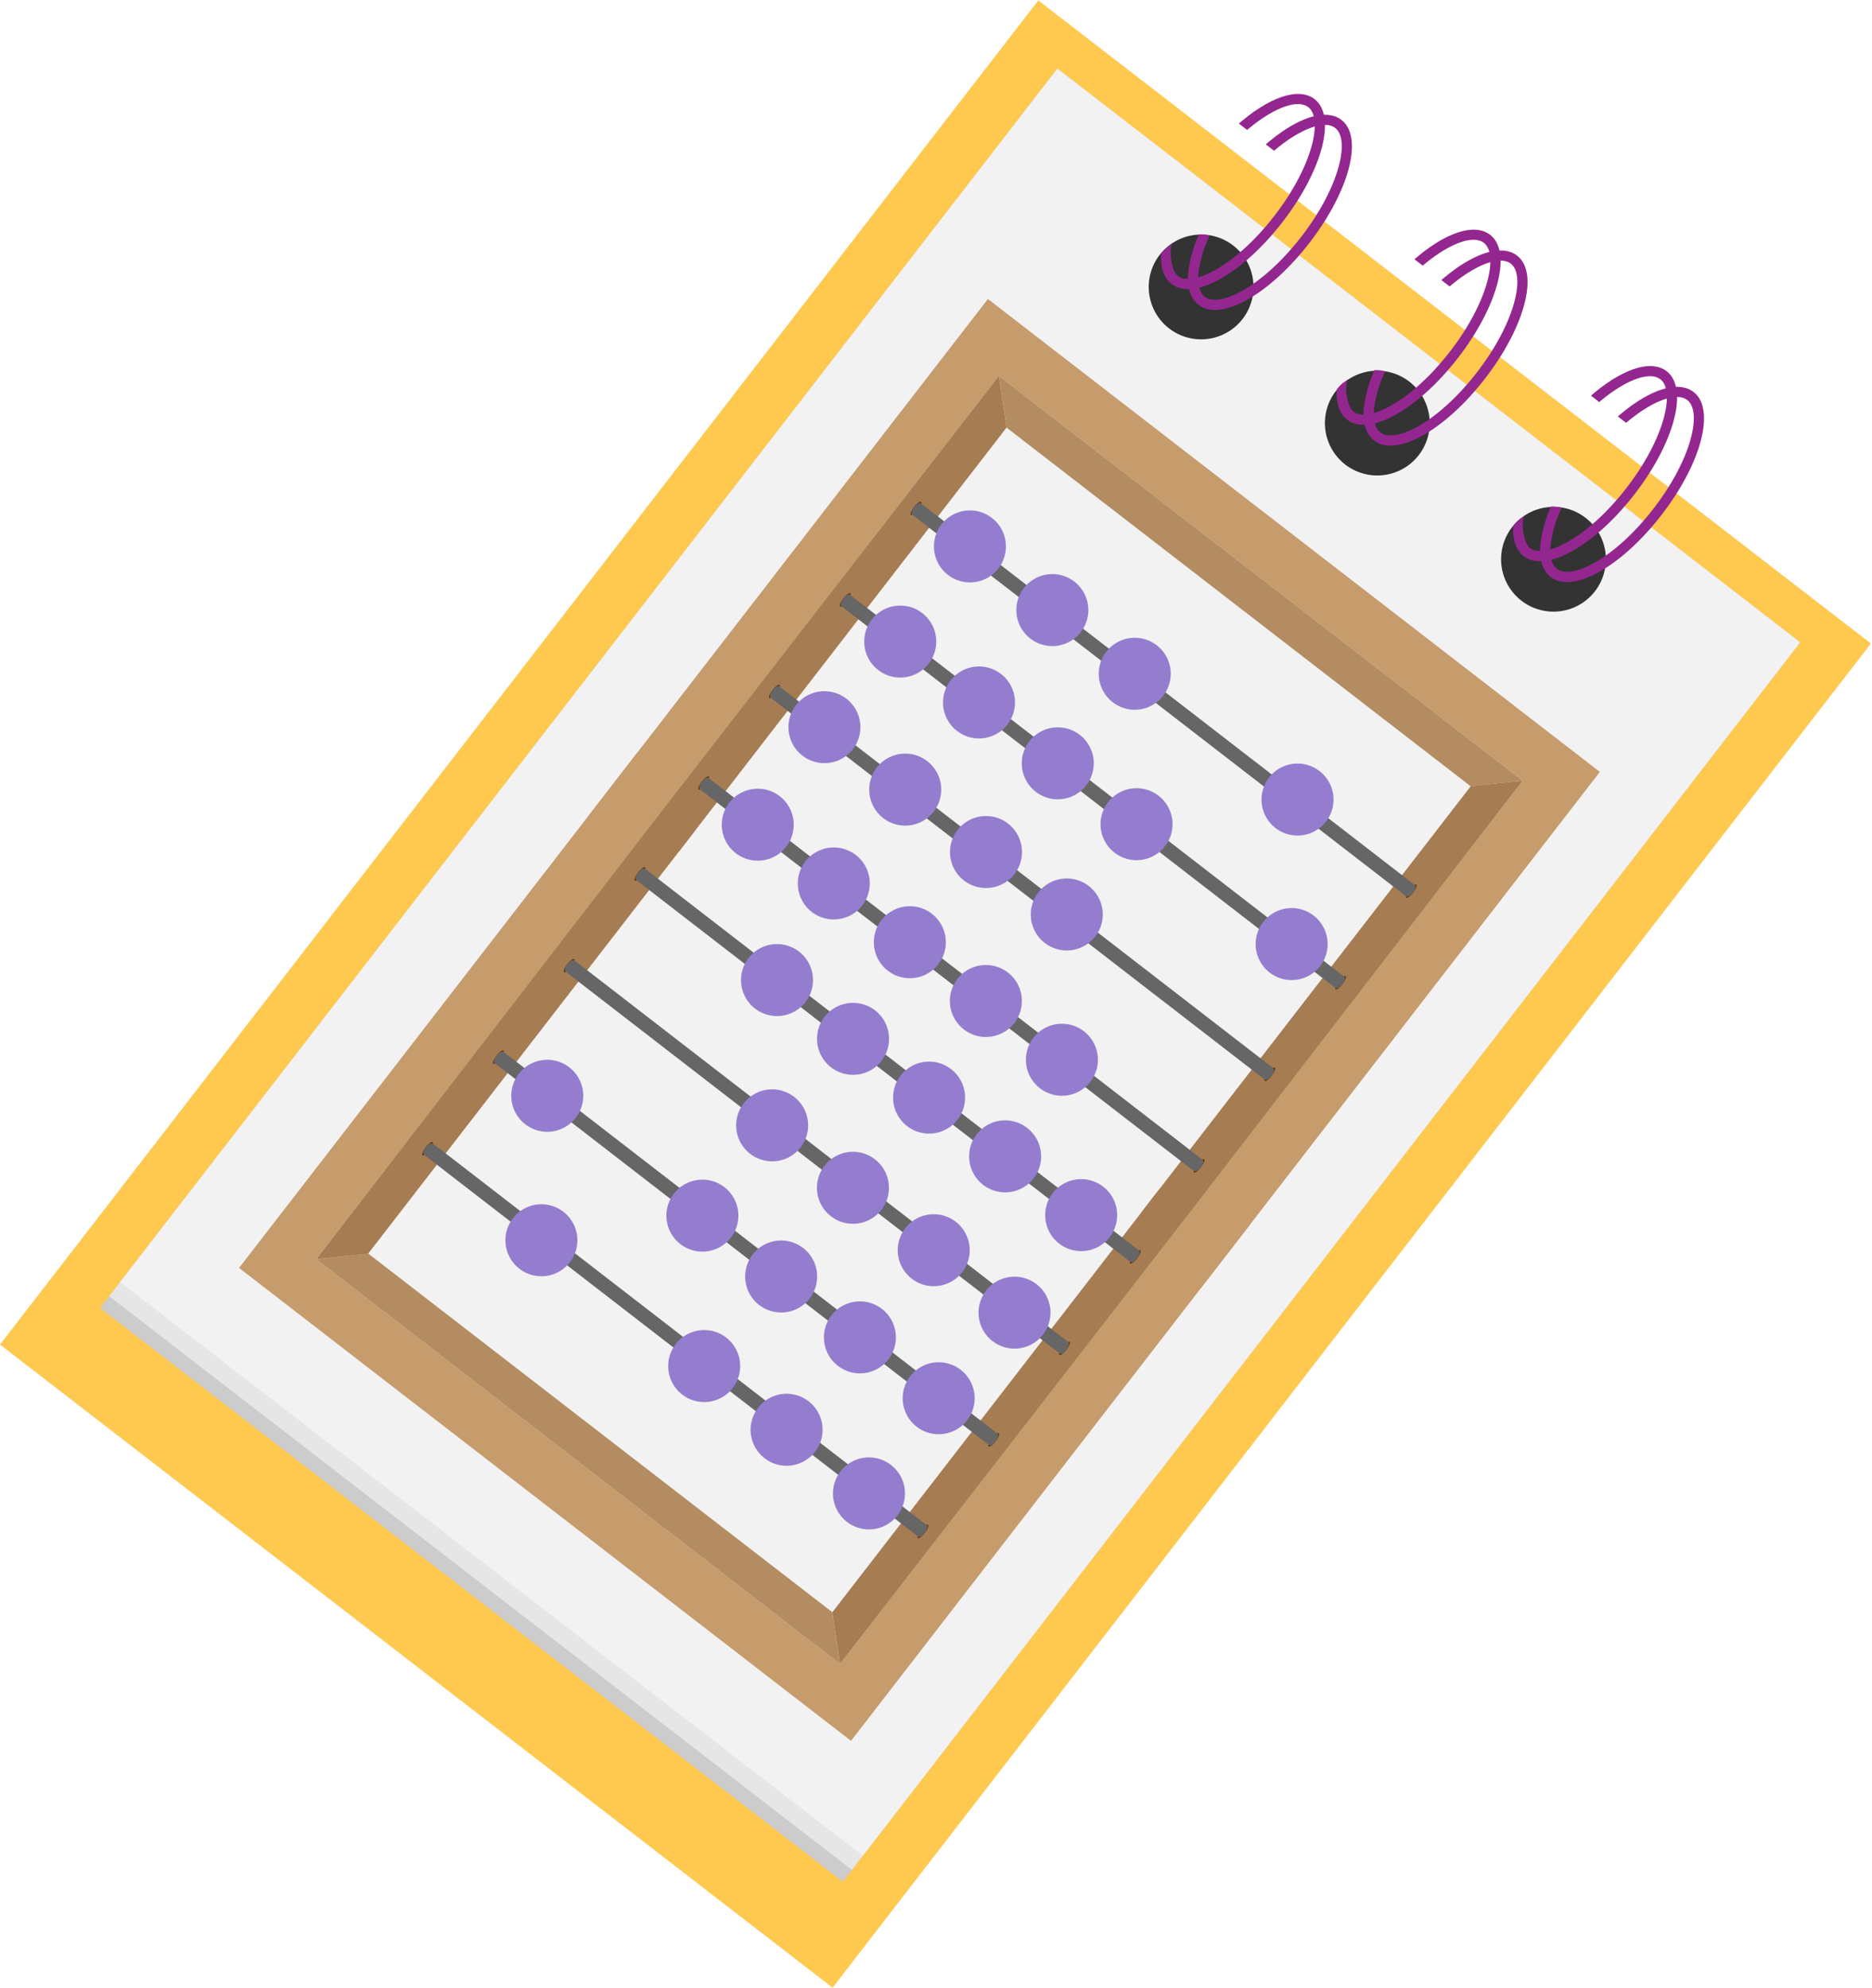 <svg xmlns="http://www.w3.org/2000/svg" xmlns:xlink="http://www.w3.org/1999/xlink" width="331.821" height="352.428" viewBox="0 0 331.821 352.428"><defs><style>.a{fill:none;}.b{fill:#c98121;}.c{fill:#ffc84f;}.d{fill:#ccc;}.e{fill:#e6e6e6;}.f{fill:#f2f2f2;}.g{fill:#333;}.h{clip-path:url(#a);}.i{fill:#93278f;}.j{clip-path:url(#b);}.k{clip-path:url(#c);}.l{fill:#c69c6d;}.m{fill:#a67c52;}.n{fill:#b38c61;}.o{fill:#603813;}.p{fill:#666;}.q{fill:#947dce;}</style><clipPath id="a"><path class="a" d="M1138.815,336.988l8.9,6.876-9.126,15.264s-4.232-2.794-8.4-1.345-6.908,6.1-6.375,9.854,12.812,6.372,12.812,6.372l23.29-14.709,2.646-21.319s-9.739-8-9.919-8.142S1138.815,336.988,1138.815,336.988Z" transform="translate(-1123.74 -329.836)"/></clipPath><clipPath id="b"><path class="a" d="M1171.254,362.058l8.9,6.876-9.126,15.264s-4.231-2.793-8.4-1.344-6.909,6.1-6.375,9.854,12.812,6.371,12.812,6.371l23.289-14.709L1195,363.051s-9.74-8-9.919-8.142S1171.254,362.058,1171.254,362.058Z" transform="translate(-1156.18 -354.907)"/></clipPath><clipPath id="c"><path class="a" d="M1203.86,387.257l8.9,6.876L1203.63,409.4s-4.232-2.794-8.4-1.344-6.909,6.1-6.375,9.854,12.813,6.372,12.813,6.372l23.288-14.71,2.646-21.319s-9.739-8-9.917-8.141S1203.86,387.257,1203.86,387.257Z" transform="translate(-1188.785 -380.106)"/></clipPath></defs><g transform="translate(-911.594 -315.236)"><rect class="b" width="228.357" height="143.816" transform="matrix(0.611, -0.791, 0.791, 0.611, 952.266, 535.908)"/><g transform="translate(911.594 315.236)"><rect class="c" width="301.22" height="186.573" transform="matrix(0.611, -0.791, 0.791, 0.611, 0, 238.339)"/><rect class="d" width="277.726" height="166.424" transform="matrix(0.611, -0.791, 0.791, 0.611, 17.739, 231.861)"/><rect class="e" width="275.081" height="166.424" transform="matrix(0.611, -0.791, 0.791, 0.611, 19.356, 229.769)"/><rect class="f" width="271.914" height="166.424" transform="matrix(0.611, -0.791, 0.791, 0.611, 21.293, 227.262)"/><g transform="translate(203.616 41.575)"><path class="g" d="M1140.436,373.533a9.287,9.287,0,1,1-1.669-13.027A9.287,9.287,0,0,1,1140.436,373.533Z" transform="translate(-1123.8 -358.565)"/><path class="g" d="M1172.983,398.686a9.287,9.287,0,1,1-1.669-13.028A9.288,9.288,0,0,1,1172.983,398.686Z" transform="translate(-1125.118 -359.583)"/><path class="g" d="M1205.531,423.84a9.287,9.287,0,1,1-1.669-13.028A9.288,9.288,0,0,1,1205.531,423.84Z" transform="translate(-1126.436 -360.602)"/></g><g transform="translate(203.558 14.009)"><g class="h"><g transform="translate(2.239 2.644)"><path class="i" d="M1127.954,366.286c-1.447-1.119-2.08-3.126-1.826-5.807l1.962-1.318c-.711.88-.207,4.783.971,5.693,2.626,2.03,10.3-1.851,17.112-10.665s8.634-17.219,6.007-19.25c-2.039-1.576-6.686.3-11.563,4.655l-1.207-1.35c5.721-5.115,11.038-6.931,13.878-4.736,3.917,3.027,1.422,12.6-5.681,21.789S1131.871,369.314,1127.954,366.286Z" transform="translate(-1126.073 -332.592)"/><g transform="translate(4.776 3.696)"><path class="i" d="M1132.933,370.134c-1.449-1.119-2.08-3.126-1.828-5.808a23.384,23.384,0,0,1,2.106-7.149l1.649.747a21.575,21.575,0,0,0-1.951,6.573c-.134,1.417-.046,3.3,1.13,4.206,2.627,2.029,10.3-1.851,17.112-10.665s8.634-17.22,6.007-19.25c-2-1.55-6.573.253-11.369,4.482l-1.2-1.359c5.636-4.971,10.876-6.717,13.672-4.555,3.918,3.026,1.422,12.6-5.68,21.789S1136.849,373.161,1132.933,370.134Z" transform="translate(-1131.051 -336.443)"/></g></g></g></g><g transform="translate(234.684 38.065)"><g class="j"><g transform="translate(2.239 2.644)"><path class="i" d="M1160.395,391.356c-1.448-1.118-2.081-3.126-1.827-5.807l1.961-1.318c-.711.88-.206,4.784.972,5.694,2.626,2.03,10.3-1.852,17.111-10.666s8.635-17.219,6.009-19.249c-2.042-1.577-6.688.295-11.564,4.655l-1.207-1.35c5.722-5.115,11.038-6.931,13.877-4.736,3.917,3.027,1.422,12.6-5.681,21.789S1164.311,394.384,1160.395,391.356Z" transform="translate(-1158.513 -357.663)"/><g transform="translate(4.776 3.696)"><path class="i" d="M1165.372,395.2c-1.447-1.119-2.08-3.126-1.827-5.807a23.345,23.345,0,0,1,2.105-7.15l1.651.748a21.584,21.584,0,0,0-1.953,6.572c-.133,1.418-.046,3.3,1.131,4.206,2.626,2.03,10.3-1.852,17.111-10.666s8.634-17.219,6.008-19.249c-2-1.549-6.573.253-11.368,4.482l-1.2-1.359c5.637-4.97,10.877-6.716,13.673-4.555,3.917,3.027,1.422,12.6-5.681,21.789S1169.289,398.231,1165.372,395.2Z" transform="translate(-1163.49 -361.514)"/></g></g></g></g><g transform="translate(265.969 62.244)"><g class="k"><g transform="translate(2.238 2.643)"><path class="i" d="M1193,416.555c-1.448-1.119-2.08-3.126-1.828-5.808l1.963-1.317c-.711.88-.206,4.783.971,5.693,2.626,2.03,10.3-1.851,17.112-10.665s8.634-17.219,6.008-19.25c-2.041-1.576-6.688.295-11.564,4.655l-1.207-1.35c5.721-5.116,11.038-6.931,13.877-4.736,3.918,3.027,1.422,12.6-5.681,21.789S1196.917,419.583,1193,416.555Z" transform="translate(-1191.117 -382.86)"/><g transform="translate(4.776 3.695)"><path class="i" d="M1197.977,420.4c-1.447-1.119-2.08-3.125-1.827-5.807a23.377,23.377,0,0,1,2.105-7.15l1.65.749a21.536,21.536,0,0,0-1.952,6.572c-.135,1.416-.046,3.3,1.13,4.2,2.627,2.03,10.3-1.851,17.111-10.665s8.635-17.219,6.007-19.25c-2-1.549-6.573.253-11.368,4.483l-1.2-1.36c5.637-4.97,10.876-6.717,13.673-4.555,3.917,3.027,1.423,12.6-5.68,21.79S1201.893,423.429,1197.977,420.4Z" transform="translate(-1196.095 -386.712)"/></g></g></g></g><g transform="translate(42.374 52.999)"><g transform="translate(62.036)"><path class="l" d="M1020.408,461.953l70.7-91.482L1199.581,454.3l-70.7,91.482-7.816-6.041L1185.9,455.85l-92.84-71.75-64.835,83.893Z" transform="translate(-1020.408 -370.471)"/><path class="m" d="M1125.324,543.371l-2.548-7.8,58.084-75.158,9.184-.958Z" transform="translate(-1024.553 -374.073)"/><path class="m" d="M1028.467,468.5l8.192.5,58.085-75.159-1.358-9.169Z" transform="translate(-1020.735 -371.046)"/><path class="n" d="M1097.483,393.845l82.267,63.579,9.215-1-92.84-71.75Z" transform="translate(-1023.474 -371.046)"/><g transform="translate(19.359 84.605)"><path class="o" d="M1041.212,459.582c.5-.646,1.054-1.052,1.239-.909s-.068.782-.567,1.428-1.054,1.052-1.238.909S1040.714,460.227,1041.212,459.582Z" transform="translate(-1040.584 -458.645)"/><path class="o" d="M1132.714,530.3c.5-.645,1.053-1.052,1.239-.908s-.068.782-.567,1.427-1.053,1.052-1.238.909S1132.217,530.944,1132.714,530.3Z" transform="translate(-1044.289 -461.508)"/><path class="p" d="M1042.362,458.91,1130,526.639s.44.3-.327,1.291-1.222.714-1.222.714l-87.637-67.728s-.24-.43.466-1.343S1042.362,458.91,1042.362,458.91Z" transform="translate(-1040.592 -458.655)"/></g><g transform="translate(31.901 68.376)"><path class="o" d="M1054.284,442.668c.5-.645,1.052-1.052,1.238-.908s-.068.782-.566,1.427-1.054,1.052-1.239.909S1053.785,443.314,1054.284,442.668Z" transform="translate(-1053.656 -441.732)"/><path class="o" d="M1145.786,513.385c.5-.644,1.053-1.051,1.238-.908s-.068.782-.566,1.427-1.053,1.052-1.239.909S1145.288,514.03,1145.786,513.385Z" transform="translate(-1057.36 -444.595)"/><path class="p" d="M1055.434,442l87.636,67.729s.442.3-.326,1.291-1.223.714-1.223.714L1053.884,444s-.24-.431.465-1.342S1055.434,442,1055.434,442Z" transform="translate(-1053.664 -441.741)"/></g><g transform="translate(44.444 52.147)"><path class="o" d="M1067.354,425.755c.5-.646,1.054-1.053,1.239-.909s-.068.782-.567,1.427-1.053,1.052-1.238.909S1066.857,426.4,1067.354,425.755Z" transform="translate(-1066.728 -424.818)"/><path class="o" d="M1158.858,496.471c.5-.646,1.054-1.053,1.239-.909s-.068.782-.567,1.428-1.052,1.051-1.238.908S1158.359,497.116,1158.858,496.471Z" transform="translate(-1070.432 -427.681)"/><path class="p" d="M1068.505,425.083l87.637,67.728s.44.3-.326,1.291-1.223.714-1.223.714l-87.637-67.728s-.241-.43.464-1.342S1068.505,425.083,1068.505,425.083Z" transform="translate(-1066.735 -424.827)"/></g><g transform="translate(56.986 35.918)"><path class="o" d="M1080.427,408.84c.5-.645,1.053-1.051,1.238-.908s-.068.782-.566,1.427-1.053,1.052-1.239.909S1079.927,409.486,1080.427,408.84Z" transform="translate(-1079.799 -407.904)"/><path class="o" d="M1171.93,479.556c.5-.644,1.052-1.051,1.238-.908s-.068.782-.566,1.427-1.054,1.053-1.239.91S1171.431,480.2,1171.93,479.556Z" transform="translate(-1083.503 -410.767)"/><path class="p" d="M1081.577,408.169l87.637,67.728s.44.3-.327,1.291-1.223.714-1.223.714l-87.636-67.728s-.24-.431.465-1.343S1081.577,408.169,1081.577,408.169Z" transform="translate(-1079.807 -407.914)"/></g><path class="q" d="M1102.448,506.845a6.379,6.379,0,1,1,1.146,8.948A6.38,6.38,0,0,1,1102.448,506.845Z" transform="translate(-1023.676 -375.892)"/><path class="q" d="M1088.4,495.988a6.38,6.38,0,1,1,1.146,8.949A6.38,6.38,0,0,1,1088.4,495.988Z" transform="translate(-1023.107 -375.452)"/><path class="q" d="M1074.353,485.132a6.38,6.38,0,1,1,1.147,8.949A6.38,6.38,0,0,1,1074.353,485.132Z" transform="translate(-1022.538 -375.013)"/><path class="q" d="M1060.306,474.276a6.379,6.379,0,1,1,1.146,8.948A6.379,6.379,0,0,1,1060.306,474.276Z" transform="translate(-1021.97 -374.573)"/><path class="q" d="M1046.259,463.42a6.379,6.379,0,1,1,1.146,8.948A6.379,6.379,0,0,1,1046.259,463.42Z" transform="translate(-1021.401 -374.134)"/><path class="q" d="M1103.344,480.006a6.38,6.38,0,1,1,1.148,8.949A6.379,6.379,0,0,1,1103.344,480.006Z" transform="translate(-1023.712 -374.805)"/><path class="q" d="M1088.42,468.472a6.38,6.38,0,1,1,1.147,8.948A6.38,6.38,0,0,1,1088.42,468.472Z" transform="translate(-1023.108 -374.338)"/><path class="q" d="M1073.5,456.938a6.38,6.38,0,1,1,1.146,8.948A6.38,6.38,0,0,1,1073.5,456.938Z" transform="translate(-1022.504 -373.871)"/><circle class="q" cx="6.38" cy="6.38" r="6.38" transform="translate(32.748 76.845) rotate(-51.001)"/><path class="q" d="M1116.233,463.328a6.38,6.38,0,1,1,1.148,8.948A6.38,6.38,0,0,1,1116.233,463.328Z" transform="translate(-1024.234 -374.13)"/><path class="q" d="M1115.9,435.537a6.379,6.379,0,1,1,1.148,8.949A6.38,6.38,0,0,1,1115.9,435.537Z" transform="translate(-1024.22 -373.005)"/><path class="q" d="M1145.971,458.777a6.38,6.38,0,1,1,1.147,8.949A6.382,6.382,0,0,1,1145.971,458.777Z" transform="translate(-1025.438 -373.946)"/><path class="q" d="M1100.677,423.773a6.38,6.38,0,1,1,1.147,8.948A6.38,6.38,0,0,1,1100.677,423.773Z" transform="translate(-1023.604 -372.529)"/><path class="q" d="M1085.455,412.009a6.379,6.379,0,1,1,1.147,8.948A6.38,6.38,0,0,1,1085.455,412.009Z" transform="translate(-1022.988 -372.052)"/><path class="q" d="M1144.887,485.472a6.379,6.379,0,1,1,1.148,8.949A6.38,6.38,0,0,1,1144.887,485.472Z" transform="translate(-1025.394 -375.026)"/><path class="q" d="M1101.683,452.083a6.379,6.379,0,1,1,1.147,8.948A6.379,6.379,0,0,1,1101.683,452.083Z" transform="translate(-1023.645 -373.675)"/><path class="q" d="M1087.132,440.838a6.379,6.379,0,1,1,1.147,8.948A6.379,6.379,0,0,1,1087.132,440.838Z" transform="translate(-1023.056 -373.219)"/><path class="q" d="M1072.58,429.592a6.38,6.38,0,1,1,1.148,8.948A6.379,6.379,0,0,1,1072.58,429.592Z" transform="translate(-1022.467 -372.764)"/></g><g transform="translate(0 80.271)"><path class="l" d="M1134.928,537.959l-70.7,91.482L955.755,545.611l70.7-91.482,7.816,6.041-64.835,83.893,92.84,71.75,64.835-83.893Z" transform="translate(-955.755 -454.128)"/><path class="m" d="M1034.735,460.4l2.548,7.8L979.2,543.358l-9.184.958Z" transform="translate(-956.333 -454.382)"/><path class="m" d="M1131.633,535.247l-8.192-.5-58.085,75.159,1.358,9.169Z" transform="translate(-960.193 -457.392)"/><path class="n" d="M1061.5,610.4l-82.267-63.579-9.215,1,92.84,71.75Z" transform="translate(-956.333 -457.881)"/><g transform="translate(70.089 20.462)"><path class="o" d="M1121.6,547.627c-.5.645-1.052,1.051-1.238.908s.068-.782.566-1.427,1.054-1.052,1.239-.909S1122.1,546.981,1121.6,547.627Z" transform="translate(-1032.506 -478.316)"/><path class="o" d="M1030.1,476.91c-.5.646-1.053,1.052-1.238.909s.068-.782.566-1.428,1.053-1.052,1.239-.909S1030.6,476.265,1030.1,476.91Z" transform="translate(-1028.802 -475.453)"/><path class="p" d="M1116.764,545.454l-87.636-67.728s-.441-.3.326-1.292,1.222-.714,1.222-.714l87.637,67.729s.24.43-.465,1.343S1116.764,545.454,1116.764,545.454Z" transform="translate(-1028.81 -475.463)"/></g><g transform="translate(57.546 36.691)"><path class="o" d="M1108.532,564.541c-.5.644-1.054,1.051-1.239.908s.069-.782.567-1.427,1.054-1.053,1.238-.91S1109.031,563.895,1108.532,564.541Z" transform="translate(-1019.434 -495.23)"/><path class="o" d="M1017.028,493.824c-.5.645-1.052,1.052-1.238.908s.069-.782.567-1.427,1.054-1.052,1.239-.909S1017.528,493.178,1017.028,493.824Z" transform="translate(-1015.73 -492.367)"/><path class="p" d="M1103.693,562.368l-87.637-67.728s-.441-.3.326-1.292,1.223-.714,1.223-.714l87.637,67.728s.239.431-.465,1.343S1103.693,562.368,1103.693,562.368Z" transform="translate(-1015.738 -492.376)"/></g><g transform="translate(45.004 52.92)"><path class="o" d="M1095.46,581.454c-.5.646-1.053,1.052-1.239.909s.069-.782.568-1.428,1.053-1.051,1.238-.908S1095.959,580.809,1095.46,581.454Z" transform="translate(-1006.362 -512.144)"/><path class="o" d="M1003.957,510.738c-.5.645-1.053,1.052-1.239.909s.069-.783.568-1.428,1.053-1.052,1.238-.909S1004.455,510.093,1003.957,510.738Z" transform="translate(-1002.658 -509.281)"/><path class="p" d="M1090.621,579.282l-87.637-67.728s-.44-.3.327-1.292,1.222-.713,1.222-.713l87.637,67.728s.24.43-.465,1.342S1090.621,579.282,1090.621,579.282Z" transform="translate(-1002.666 -509.291)"/></g><g transform="translate(32.462 69.149)"><path class="o" d="M1082.388,598.368c-.5.645-1.053,1.052-1.238.908s.068-.782.566-1.426,1.054-1.053,1.239-.91S1082.887,597.722,1082.388,598.368Z" transform="translate(-993.291 -529.058)"/><path class="o" d="M990.885,527.652c-.5.645-1.052,1.052-1.238.908s.068-.782.567-1.427,1.054-1.052,1.239-.909S991.384,527.006,990.885,527.652Z" transform="translate(-989.587 -526.195)"/><path class="p" d="M1077.549,596.2l-87.636-67.728s-.441-.3.326-1.292,1.223-.714,1.223-.714l87.637,67.728s.239.431-.465,1.342S1077.549,596.2,1077.549,596.2Z" transform="translate(-989.595 -526.204)"/></g><path class="q" d="M1059.911,499.926a6.379,6.379,0,1,1-1.146-8.949A6.38,6.38,0,0,1,1059.911,499.926Z" transform="translate(-959.509 -455.566)"/><path class="q" d="M1073.959,510.782a6.38,6.38,0,1,1-1.148-8.949A6.381,6.381,0,0,1,1073.959,510.782Z" transform="translate(-960.078 -456.006)"/><path class="q" d="M1088.006,521.638a6.38,6.38,0,1,1-1.147-8.948A6.38,6.38,0,0,1,1088.006,521.638Z" transform="translate(-960.647 -456.445)"/><path class="q" d="M1102.053,532.494a6.379,6.379,0,1,1-1.147-8.948A6.378,6.378,0,0,1,1102.053,532.494Z" transform="translate(-961.216 -456.885)"/><path class="q" d="M1116.1,543.35a6.379,6.379,0,1,1-1.147-8.948A6.379,6.379,0,0,1,1116.1,543.35Z" transform="translate(-961.784 -457.324)"/><path class="q" d="M1059.014,526.765a6.379,6.379,0,1,1-1.146-8.949A6.381,6.381,0,0,1,1059.014,526.765Z" transform="translate(-959.473 -456.653)"/><path class="q" d="M1073.938,538.3a6.379,6.379,0,1,1-1.147-8.948A6.379,6.379,0,0,1,1073.938,538.3Z" transform="translate(-960.077 -457.12)"/><path class="q" d="M1088.862,549.832a6.379,6.379,0,1,1-1.146-8.948A6.379,6.379,0,0,1,1088.862,549.832Z" transform="translate(-960.682 -457.587)"/><circle class="q" cx="6.38" cy="6.38" r="6.38" transform="translate(128.48 100.355) rotate(-51.001)"/><path class="q" d="M1046.125,543.442a6.379,6.379,0,1,1-1.148-8.948A6.379,6.379,0,0,1,1046.125,543.442Z" transform="translate(-958.951 -457.328)"/><path class="q" d="M1046.459,571.233a6.379,6.379,0,1,1-1.147-8.948A6.38,6.38,0,0,1,1046.459,571.233Z" transform="translate(-958.965 -458.453)"/><path class="q" d="M1016.387,547.993a6.38,6.38,0,1,1-1.147-8.949A6.379,6.379,0,0,1,1016.387,547.993Z" transform="translate(-957.747 -457.512)"/><path class="q" d="M1061.682,583a6.38,6.38,0,1,1-1.147-8.949A6.38,6.38,0,0,1,1061.682,583Z" transform="translate(-959.581 -458.929)"/><path class="q" d="M1076.9,594.762a6.38,6.38,0,1,1-1.147-8.949A6.38,6.38,0,0,1,1076.9,594.762Z" transform="translate(-960.197 -459.406)"/><path class="q" d="M1017.471,521.3a6.379,6.379,0,1,1-1.147-8.948A6.378,6.378,0,0,1,1017.471,521.3Z" transform="translate(-957.791 -456.431)"/><path class="q" d="M1060.676,554.688a6.379,6.379,0,1,1-1.146-8.948A6.38,6.38,0,0,1,1060.676,554.688Z" transform="translate(-959.54 -457.783)"/><path class="q" d="M1075.226,565.933a6.379,6.379,0,1,1-1.146-8.948A6.379,6.379,0,0,1,1075.226,565.933Z" transform="translate(-960.129 -458.239)"/><path class="q" d="M1089.778,577.179a6.379,6.379,0,1,1-1.147-8.948A6.379,6.379,0,0,1,1089.778,577.179Z" transform="translate(-960.719 -458.694)"/></g></g></g></g></svg>